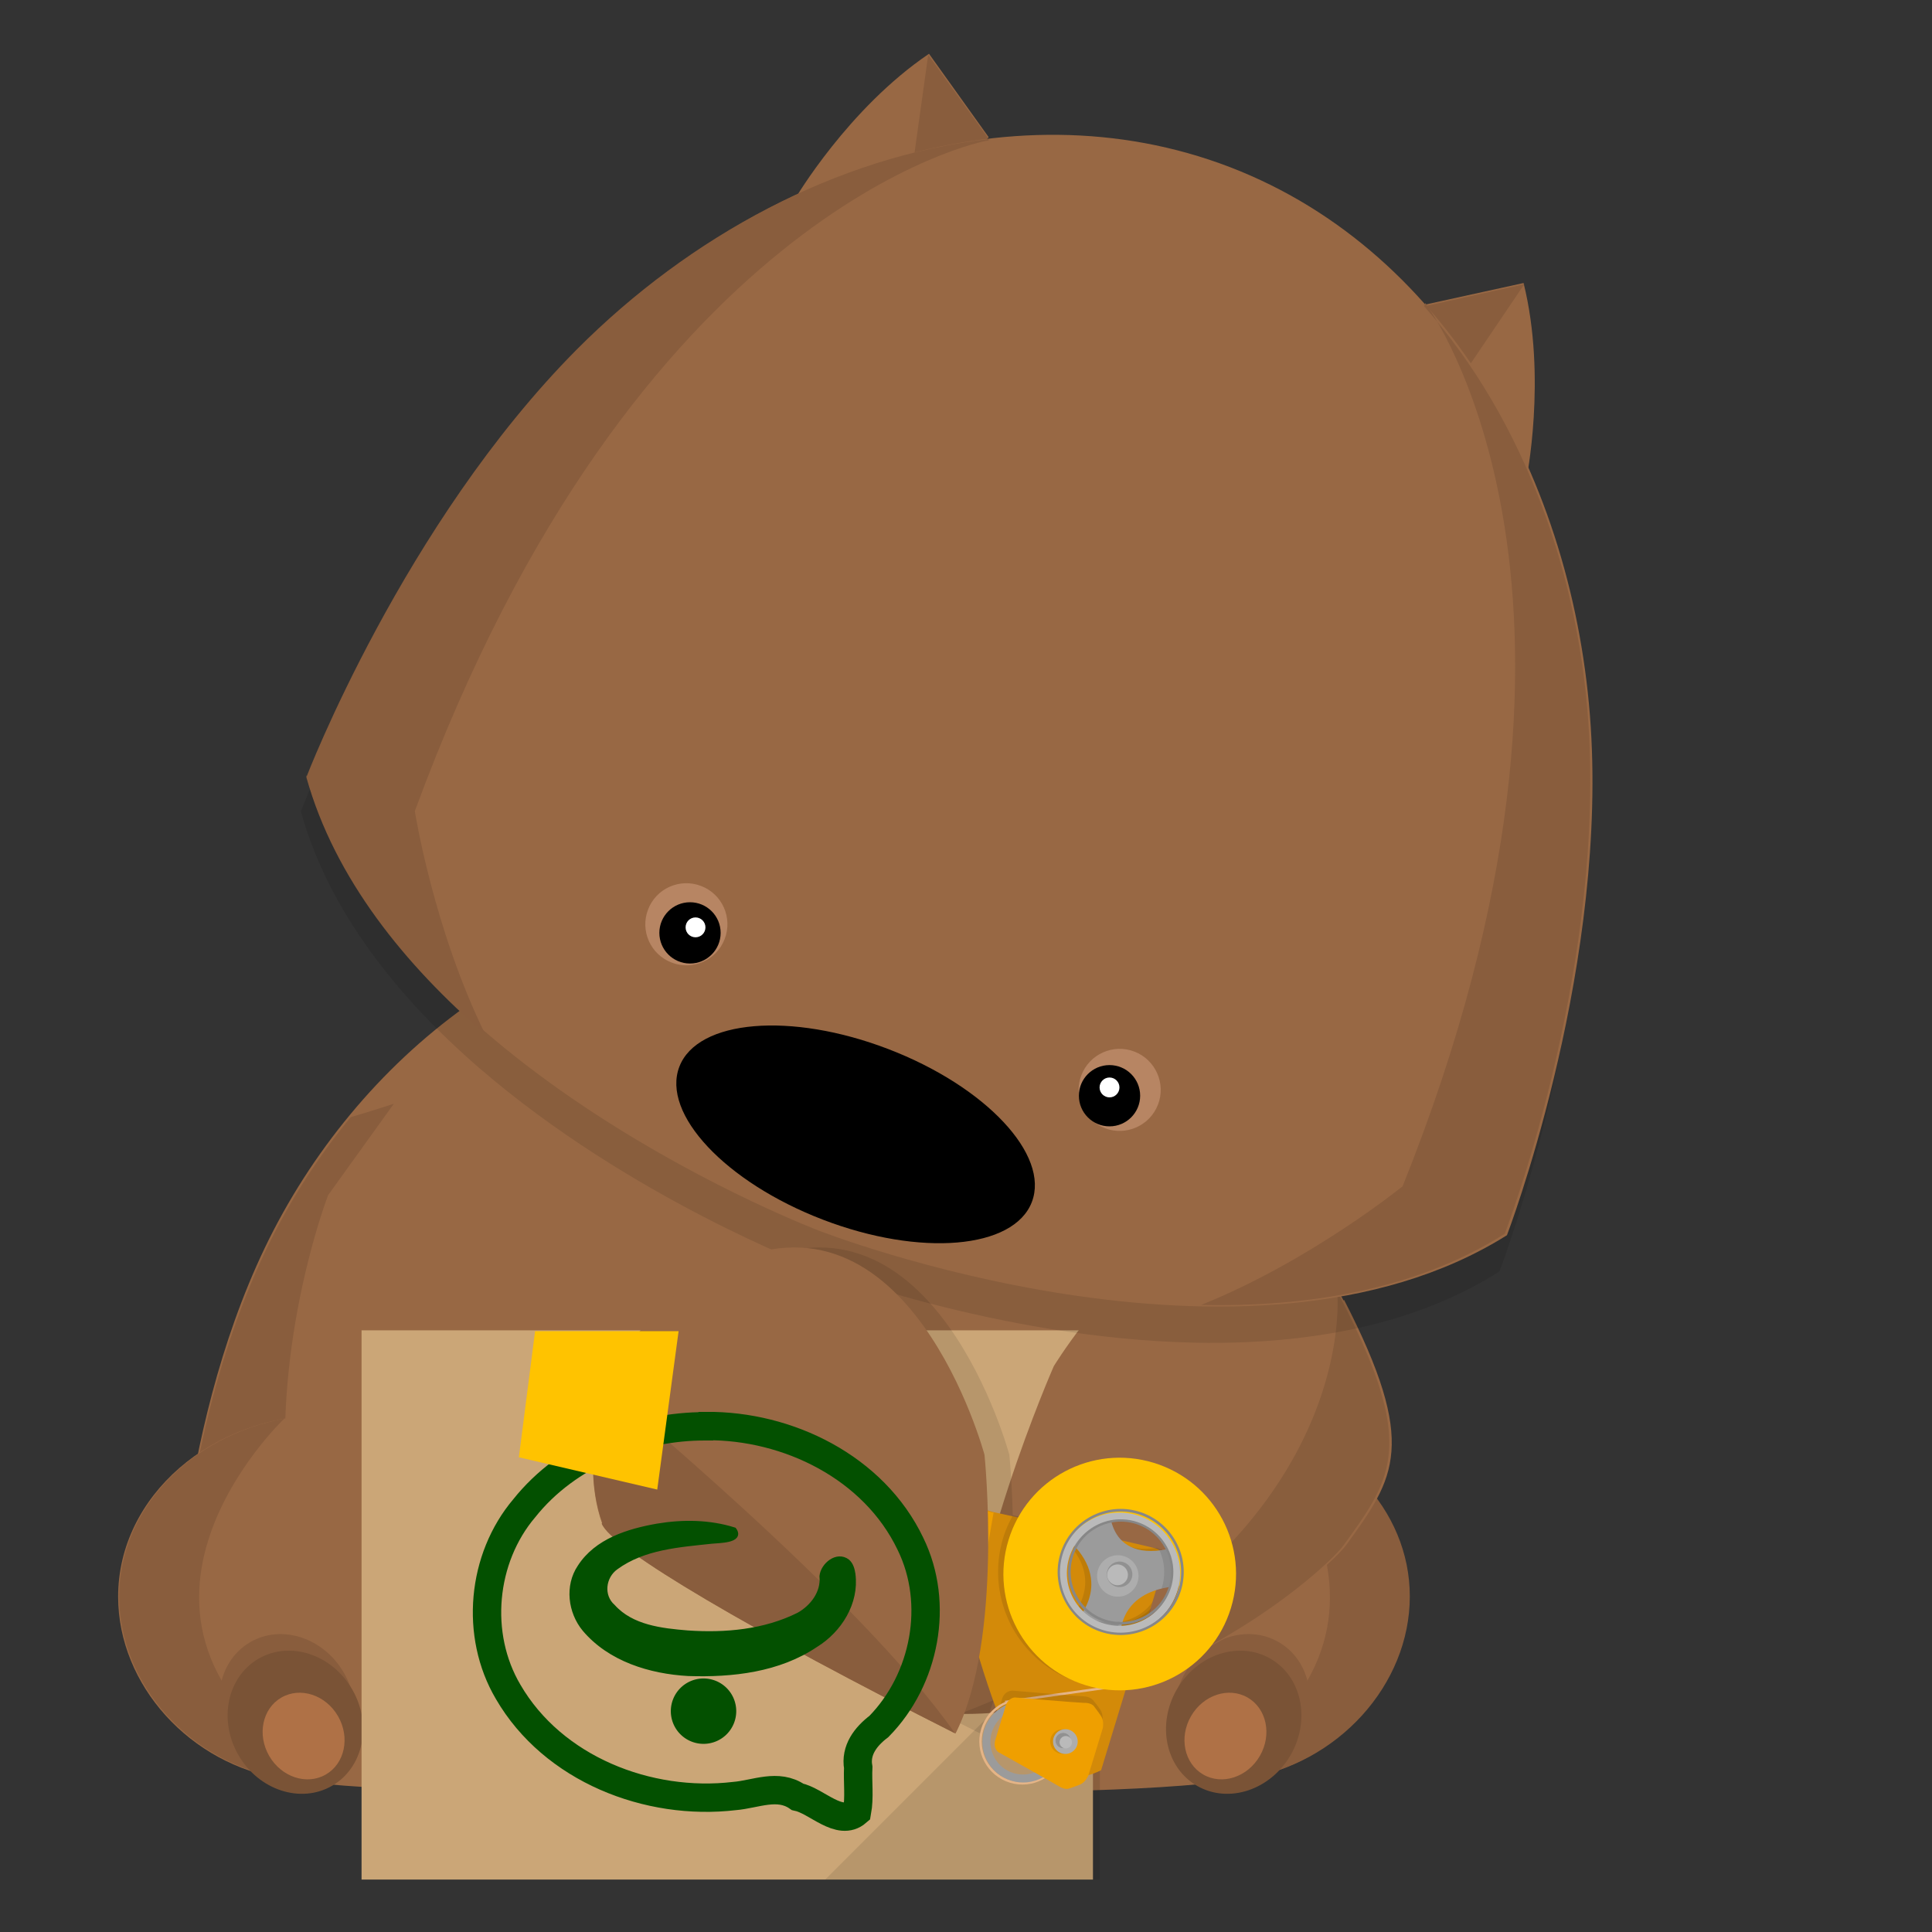 <svg width="700" height="700" version="1.1" xmlns="http://www.w3.org/2000/svg"><rect width="100%" height="100%" fill="#333333" stroke="none"/><defs><style>@keyframes anim-noq {
                0% {
                    transform: translate(-185px, -167px)
                }

                to {
                    transform: translate(-145px, -167px)
                }
            }</style></defs><g transform="translate(-174 -165)"><g id="prefix__body_1_"><g id="prefix__body_2_"><path id="prefix__body_6_" d="m630 617c-33.1-69-101-123-180-123-79.3 0-147 54.3-180 123-33.1 69-33.1 152-33.1 152 72.1 48.7 213 52.6 213 52.6s141-3.89 213-52.6c-5e-3 1e-3 -0.037-82.6-33.1-152z" fill="#986844"/><g fill="#895d3d"><path d="m324 804c-82.1-74.2-31.1-206-31.1-206l23.8-33.1s-8.01 2.64-15.6 4.85a237 237 0 0 0-30.6 47.9c-30.8 64.3-33 140-33.1 150v0.054l-4e-3 0.347v0.063a10.9 10.9 0 0 0-3e-3 0.244l-1e-3 0.102v0.331c23.8 16.1 55.2 27.3 86.5 35.1z"/><path d="m577 804c82.1-74.2 31.1-206 31.1-206l-23.8-33.1s8.02 2.64 15.6 4.85a237 237 0 0 1 30.5 47.9c30.8 64.3 33 140 33.1 150l1e-3 0.059c3e-3 0.128 3e-3 0.238 6e-3 0.343v0.064c2e-3 0.09 2e-3 0.172 2e-3 0.244l2e-3 0.103 1e-3 0.134v0.196c-23.8 16.1-55.2 27.3-86.5 35.1z"/></g></g><g id="prefix__belly_2_"><path d="m450 658c-90.8 0-170 25.7-209 63.5-3.73 27.7-3.74 47-3.74 47 72.1 48.7 213 52.6 213 52.6s141-3.89 213-52.6c0 0-0.01-19.2-3.73-46.9-39.8-37.8-119-63.6-210-63.6z" fill="#b78563"/><g id="prefix__belly_shadow_1_" fill="#a57859"><path d="m323 804s-43.2-33.4-46.5-108c0 0-26.3 14.4-36.3 25.6-3.73 27.7-3.73 46.9-3.73 46.9 23.8 16.1 55.2 27.3 86.5 35.1-2e-3 0-2e-3 0 0 0z"/><path d="m577 804s43.2-33.4 46.5-108c0 0 26.3 14.4 36.3 25.6 3.72 27.7 3.73 46.9 3.73 46.9-23.8 16.1-55.2 27.3-86.5 35.1z"/></g></g></g><g id="prefix__legs_2_"><g id="prefix__leg_4_"><path d="m361 715v-3e-3c-12.2-22.1-38.3-37.4-68.4-37.4-41.9 0-75.8 29.5-75.8 65.9 0 32 26 60.9 60 66.1 34 5.23 100 4.68 100 4.68 16.3-11.9-1.99-74.5-15.9-99.2z" fill="#986844"/><g id="prefix__shadow_6_" fill="#895d3d"><path d="m293 810c-95.1-56.2-16-131-16-131-34.2 6.38-59.8 32.8-59.8 64.4 0 32 26 60.8 60 66.1 5.27 0.812 11.3 1.48 17.8 2.04-0.619-0.369-1.25-0.745-1.9-1.13z"/><ellipse transform="rotate(240 278 783)" cx="278" cy="783" rx="26.6" ry="23.8"/></g><ellipse transform="rotate(240 281 789)" cx="281" cy="789" rx="26.6" ry="23.8" fill="#7a5336"/><ellipse transform="rotate(240 284 794)" cx="284" cy="794" rx="16.1" ry="14.4" fill="#af7146"/></g><g id="prefix__leg_2_"><path d="m540 715c0-2e-3 0-2e-3 3e-3 -3e-3 12.2-22.1 38.3-37.4 68.4-37.4 41.9 0 75.8 29.5 75.8 65.9 0 32-26 60.9-60 66.1-34 5.23-100 4.68-100 4.68-16.3-11.9 2-74.5 15.9-99.2z" fill="#986844"/><g id="prefix__shadow_5_" fill="#895d3d"><path d="m609 810c95.1-56.2 16-131 16-131 34.2 6.38 59.8 32.8 59.8 64.4 0 32-26 60.8-60 66.1-5.27 0.812-11.3 1.48-17.8 2.04 0.62-0.369 1.25-0.745 1.9-1.13z"/><ellipse transform="rotate(120 624 783)" cx="624" cy="783" rx="26.6" ry="23.8"/></g><ellipse transform="rotate(120 621 789)" cx="621" cy="789" rx="26.6" ry="23.8" fill="#7a5336"/><ellipse transform="rotate(120 618 794)" cx="618" cy="794" rx="16.1" ry="14.4" fill="#af7146"/></g></g></g><path id="prefix__box" d="m131 482h265v199h-265z" fill="#9a4121" style="fill:#cba677"/><path d="m299 681h99.5v-99.5z" opacity=".1"/><g id="prefix__arm_7_" transform="translate(-174 -165)"><path id="prefix__arm_8_" d="m661 636c27 52.5 18.4 64.4 0.904 88.6-6.29 8.72-65 61.4-139 61.4 0-51.3 32.9-126 32.9-126s63.9-105 105-23.8z" fill="#986844"/><path d="m522 786c74.3 0 133-52.7 139-61.4 17.5-24.2 26.1-36.1-0.905-88.6a108 108 0 0 0-1.59-2.96c0.083 0.797 9.56 97-137 153z" opacity=".1"/></g><g id="prefix__npm_-_wombat_-_face_1_" transform="translate(-174 -165)"><path d="m381 304c-62.9 63.3-98 155-98 155 10.3 36.9 35.9 68.1 64.8 93.1-5e-3 -9e-3 -0.011-0.018-0.015-0.028 54.4 47 121 72.1 121 72.1s66.2 25.8 138 27.3l-7e-3 3e-3c6.46 0.139 12.9 0.078 19.4-0.218 31.7-1.45 64-8.36 91.1-25.6 1.43-3.75 2.72-7.54 3.99-11.3 7.85-23.5 14.1-47.7 18.7-72 6.27-32.9 9.76-66.6 7.72-100-1.96-31.9-9.11-63.7-21.8-93.1 1.59-9.66 5.55-39.9-1.51-68.3l-36.3 7.96c-16.8-19-37.1-34.8-60.1-45.5-30.5-14.2-64.5-19-97.9-15.1l0.013-0.012v-5e-3h2e-3 -2e-3l-21.6-30.2c-24.3 16.4-41.6 41.6-46.8 49.8-29.5 13.5-57.1 33-80.6 56.7-62.9 63.3 23.5-23.6 0 0z" opacity=".1"/><g id="prefix__ears_1_"><g id="prefix__ear_3_"><path d="m462 237 42.7 4.38 27.5-26.7-21.6-30.2c-29.3 19.8-48.5 52.5-48.5 52.5z" fill="#986844"/><path d="m532 215-6.24 6.06-20.8 2.09 5.35-38.3z" fill="#895d3d"/></g><g id="prefix__ear_2_"><path d="m727 339-34.7-25.3-2.58-38.2 36.3-7.96c8.54 34.4 0.946 71.5 0.943 71.5z" fill="#986844"/><path d="m690 276 0.583 8.68 14 15.4 21.7-32.1z" fill="#895d3d"/></g></g><path id="prefix__head_1_" d="m285 446c29.7 106 186 165 186 165s155 60.6 249 1.54c0 0 35-91.3 30.6-180-4.44-89.2-50.3-176-131-207-80.8-31-173 2.58-236 65.9-62.9 63.3-98 155-98 155z" fill="#986844"/><ellipse id="prefix__nose_1_" transform="rotate(21 484 576)" cx="484" cy="576" rx="68.4" ry="33.1"/><g id="prefix__face_1_"><g id="prefix__eyes_1_"><g id="prefix__eye_2_"><path d="m585 546c7.68 2.95 11.5 11.6 8.57 19.2-2.95 7.68-11.6 11.5-19.2 8.57-7.68-2.95-11.5-11.6-8.57-19.2 2.95-7.68 11.6-11.5 19.2-8.57z" fill="#b78563"/><circle cx="576" cy="562" r="11.1"/><circle cx="576" cy="559" r="3.6" fill="#fff"/></g><g id="prefix__eye_1_"><path d="m428 486c-7.68-2.95-16.3 0.887-19.2 8.56-2.95 7.68 0.889 16.3 8.57 19.2 7.68 2.95 16.3-0.887 19.2-8.56 2.95-7.68-0.89-16.3-8.57-19.2z" fill="#b78563"/><circle cx="424" cy="503" r="11.1"/><circle cx="426" cy="501" r="3.6" fill="#fff"/></g></g></g><path d="m690 276c36.4 41.2 56.9 98.3 59.8 156 4.43 89.2-30.6 180-30.6 180-32.3 20.5-72.2 26.6-110 25.8 39.6-15.9 73-43 73-43 85.8-214 9.76-318 8.24-320zm-158-60.6c-54.6 6.32-108 35-149 76.2-62.9 63.3-98 155-98 155 10.3 36.9 35.9 68.1 64.8 93.1-18.8-38.3-25.5-80.8-25.5-80.8 79.7-217 205-243 208-243z" fill="#895d3d"/></g><g style="animation:1s ease-in-out -.7s infinite alternate-reverse anim-noq"><path d="m270 459c-44.3 21.7-51.8 68.2-42.8 93.1 3.22 8.96 54.9 39.1 128 76 17.4-34.3 10.5-101 10.5-101s-27.3-102-95.5-68.3z" opacity=".1"/><path d="m384 644c-4.28-1.31-15.7-22.1-15.7-22.1l-7.18-2.19c-1.1-2.84-8.84-25-8.12-27.3 0.718-2.35-1.85-3.34-1.85-3.34s-1.52-0.466-4.28-1.31c-2.76-0.842-4.15-4.24-4.48-6.61-0.336-2.37-8.94-5.85-13.1-5.16-4.14 0.699-6.86 3.64-9.69 0.515-2.82-3.13-12-6.38-15.6-7.47-3.59-1.1-14.5-3.66-20.1-2.06-5.63 1.6-6.67 1.28-9.02 0.568-3.38-1.03-3.78-0.548-2-6.35 0.548-1.8 4.6-15.1 6.12-20 1.52-4.97 4.37-7.84 11.5-5.96 7.12 1.87 46.4 17.1 46.4 17.1 2.34 0.914 3.92-0.142 3.92-0.142s5.52-4.72 6.9-6.11 3.16-0.969 3.16-0.969l8.84 2.7s55.1 12 59.3 13.3c4.14 1.26 1.93 8.16 1.93 8.16l-22 72.1c-3.01 1.65-10.7 3.99-15 2.68z" fill="#d38a09"/><path d="m391 554c-2.88 2.31-5.17 5.46-6.33 9.25-3.07 10.1 2.49 20.7 12.5 23.8 7.72 2.36 15.9-0.413 20.3-6.51l-1.74 5.71c-5.05 4.2-12.4 5.69-19.4 3.56-11.6-3.54-17.9-15.8-14.3-27.3a21.8 21.8 0 0 1 5.57-9.2c1.15 0.258 2.25 0.499 3.41 0.757zm31 12.8c0.218-1.9 0.153-4.53-1.57-5.75a19.1 19.1 0 0 1 1.57 5.75z" opacity=".1"/><path d="m367 549c-1.4 2.54-2.63 5.24-3.51 8.12-6.8 22.3 5.62 45.8 27.9 52.6 5.75 1.76 11.7 2.26 17 1.5l8.71-28.5c-3.59 3.55-8.38 5.66-13.5 5.69 2.08-9.6 10.6-12.8 16-14.1l1.58-5.17s2.25-7.01-1.89-8.28c-0.104-0.029-6e-3 2e-3 -0.173-0.046-7.58 1.16-12.2-0.69-15-3.52-12-2.73-28.1-6.31-37.1-8.31zm20.5 10.8c8.33 9.4 5.88 18 2.87 23.1-4.76-4.83-6.79-12-4.68-19a19 19 0 0 1 1.8-4.1z" opacity=".1"/><path d="m360 548c-0.362-0.079-0.509 0.02-0.509 0.02l-8.84-2.7s-1.8-0.426-3.18 0.965c-1.38 1.39-6.9 6.05-6.9 6.05s-1.63 1.07-3.97 0.159c0 0-39.2-15.2-46.4-17.1-7.13-1.87-9.99 1.01-11.5 5.98l-6.12 20c-1.77 5.8-1.38 5.33 2 6.36 2.34 0.718 3.46 1.07 9.09-0.535 5.62-1.6 16.4 0.967 20 2.07 3.59 1.1 12.7 4.38 15.5 7.5 2.82 3.12 5.51 0.253 9.65-0.441 4.14-0.701 12.8 2.64 13.1 5 0.332 2.37 1.71 5.76 4.48 6.6 2.76 0.842 4.28 1.31 4.28 1.31s2.21 0.443 1.85 1.63l0.097-0.316z" fill="#ef9f00"/><path d="m279 541c-0.272 0.884-0.623 2.04-1.02 3.34 24.2 7.01 60.3 20.8 60.3 20.8l15.7-19.2-3.04-0.929s-1.8-0.426-3.18 0.965c-1.38 1.39-6.9 6.05-6.9 6.05s-1.63 1.07-3.96 0.159c0 0-39.2-15.2-46.4-17.1-7.13-1.87-9.99 1.01-11.5 5.98z" fill="#e29000"/><path transform="rotate(262 386 614)" d="m386 592h0.865v45h-0.865z" fill="#e5b486"/><path d="m396 616s-0.928-1.34-3.62-1.41c-2.7-0.071-25.5-2.05-25.5-2.05s-2.84-0.115-3.77 2.92l-1.2 3.91 6.66 2.03s11.7 20.9 16 22.2c2.2 0.672 5.3 0.091 8.14-0.494 0.893-0.95 1.46-2.02 1.46-2.02l2.62-8.56 0.082-0.277 2.58-8.45s0.391-2.6-0.749-4.3-2.68-3.53-2.68-3.53z" opacity=".1"/><path d="m375 616c-8.22-2.52-17 2.13-19.5 10.4-2.51 8.22 2.14 17 10.4 19.5 8.23 2.51 17-2.14 19.5-10.4 2.51-8.22-2.13-17-10.4-19.5zm-0.25 0.825c7.78 2.38 12.2 10.6 9.79 18.4-2.38 7.78-10.6 12.2-18.4 9.79-7.78-2.38-12.2-10.6-9.79-18.4 2.38-7.78 10.6-12.2 18.4-9.78z" fill="#e5b486"/><path d="m375 617c-7.78-2.38-16 2.01-18.4 9.79-2.38 7.78 2.01 16 9.79 18.4 7.78 2.38 16-2.01 18.4-9.79 2.37-7.78-2.01-16-9.79-18.4zm-0.842 2.76c6.24 1.9 9.77 8.54 7.86 14.8-1.91 6.24-8.54 9.77-14.8 7.87-6.25-1.91-9.77-8.54-7.87-14.8 1.91-6.24 8.54-9.77 14.8-7.87z" fill="#9b9b9b"/><path d="m393 617c-2.7-0.071-25.3-1.98-25.3-1.98s-2.39 0.026-3.32 3.06c-0.766 2.51-1.57 5.13-1.82 5.97 0 0-0.028 0.1-0.085 0.277-0.258 0.856-1.08 3.56-1.85 6.08-0.93 3.04 1.04 4.39 1.04 4.39s19.7 11 22 12.4c2.28 1.45 3.67 0.819 3.67 0.819s2.16-0.696 4.06-1.48c1.9-0.777 2.91-3.19 2.91-3.19l2.62-8.56 0.082-0.277 2.58-8.45s0.503-2.56-0.636-4.27c-1.14-1.71-2.53-3.49-2.53-3.49s-0.729-1.28-3.42-1.34z" fill="#ef9f00"/><circle cx="385" cy="631" r="4.48" opacity=".1"/><circle cx="386" cy="631" r="4.48" fill="#adadad"/><path d="m386 628a2.75 2.75 0 1 1-1.61 5.27 2.76 2.76 0 0 1-1.83-3.44 2.76 2.76 0 0 1 3.44-1.83z" fill="#919191"/><path d="m386 629a2.24 2.24 0 1 1 2e-3 4.47 2.24 2.24 0 0 1-2e-3 -4.47z" fill="#bababa"/><path d="m428 560c-27.7 8.74-26-14.7-26-14.7-7.73 5.04-13.7 13.8-13.7 13.8 15.7 15.7 0.518 29.4 0.518 29.4 3.9 9.95 17 7.61 17 7.61-1.31-22.9 23.3-21.4 23.3-21.4 6-6.77-1.1-14.7-1.1-14.7z" fill="#9b9b9b"/><path d="m391 584a25.1 25.1 0 0 1-1.73 2.32 21.9 21.9 0 0 0 15.7 4.22 20.9 20.9 0 0 1 0.6-3 19 19 0 0 1-8.72-0.565 19 19 0 0 1-5.86-2.97z" opacity=".1"/><path d="m398 548c-2.23 1.88-4.21 3.92-5.81 5.73a19.2 19.2 0 0 1 9.96-3.43 21.3 21.3 0 0 1-0.396-2.87 22 22 0 0 0-3.76 0.57z" opacity=".1"/><path d="m424 575a21.8 21.8 0 0 0-0.924-13.7 38.2 38.2 0 0 1-2.91 0.527 19 19 0 0 1 0.816 13.3c-0.045 0.15-0.098 0.298-0.146 0.441a32 32 0 0 1 3.17-0.522z" opacity=".1"/><circle cx="405" cy="571" r="7.51" fill="#adadad"/><path d="m407 566a4.62 4.62 0 0 1 3.07 5.77 4.62 4.62 0 0 1-5.77 3.06 4.63 4.63 0 0 1-3.07-5.77 4.62 4.62 0 0 1 5.77-3.07z" fill="#919191"/><path d="m406 567a3.76 3.76 0 0 1 2.5 4.69 3.76 3.76 0 0 1-4.69 2.5 3.76 3.76 0 0 1-2.5-4.69 3.76 3.76 0 0 1 4.69-2.5z" fill="#bababa"/><g id="prefix__tape_1_"><path d="m418 530c-22.3-6.8-45.8 5.74-52.6 28-6.81 22.3 5.74 45.8 28 52.6 22.3 6.8 45.8-5.74 52.6-28 6.8-22.3-5.74-45.8-28-52.6zm-5.91 19.3c11.6 3.54 18.1 15.8 14.6 27.4-3.54 11.6-15.8 18.1-27.4 14.6-11.6-3.54-18.1-15.8-14.6-27.4 3.53-11.6 15.8-18.1 27.4-14.6z" fill="#e5b486" style="fill:#ffc300"/><path d="m412 549c-11.6-3.54-23.9 3.01-27.4 14.6-3.54 11.6 3 23.9 14.6 27.4 11.6 3.54 23.9-3.01 27.4-14.6 3.54-11.6-3.01-23.9-14.6-27.4zm-0.844 2.76c10.1 3.07 15.7 13.7 12.7 23.8-3.07 10.1-13.7 15.7-23.8 12.7-10.1-3.07-15.7-13.7-12.7-23.8 3.07-10.1 13.7-15.7 23.8-12.7z" fill="#bababa"/><path d="m427 576c-3.54 11.6-15.8 18.1-27.4 14.6-11.6-3.54-18.1-15.8-14.6-27.4 3.53-11.6 15.8-18.1 27.4-14.6 11.6 3.54 18.1 15.8 14.6 27.4m-39.2-12c-3.07 10.1 2.61 20.7 12.7 23.8 10.1 3.07 20.7-2.61 23.8-12.7 3.07-10.1-2.61-20.7-12.7-23.8-10.1-3.07-20.7 2.61-23.8 12.7m40.1 12.2c3.67-12-3.12-24.8-15.2-28.5-12-3.68-24.8 3.12-28.5 15.2-3.68 12 3.12 24.8 15.2 28.5 12 3.67 24.8-3.13 28.5-15.2zm-39.2-12c2.93-9.59 13.1-15 22.7-12.1 9.59 2.93 15 13.1 12.1 22.7s-13.1 15-22.7 12.1c-9.6-2.93-15-13.1-12.1-22.7z" fill="#878787"/></g><path id="prefix__arm_2_" d="m261 459c-44.3 21.7-51.8 68.2-42.8 93.1 3.22 8.96 54.9 39.1 128 76 17.4-34.3 10.5-101 10.5-101s-27.3-102-95.5-68.3z" fill="#986844"/><path d="m218 552c3.22 8.96 54.9 39.1 128 76-34.8-49.8-126-124-126-125-6.63 17.7-6.33 36-1.77 48.7z" fill="#895d3d"/></g><g transform="matrix(3.78 0 0 3.78 785 116)"><path d="m-140 106c7.86-0.067 16.1 3.96 19.6 11.3 2.81 5.74 1.39 13-3.03 17.5-1.26 0.953-2.27 2.27-1.98 3.92-0.067 1.42 0.141 2.87-0.117 4.27-1.68 1.46-3.86-1.07-5.7-1.45-1.89-1.3-4.01-0.246-6.04-0.076-8.27 0.977-17.4-2.58-21.7-9.99-3.22-5.46-2.52-12.8 1.55-17.6 4.15-5.2 10.9-7.87 17.4-7.85z" style="fill:none;stroke-width:2.72;stroke:#035000"/><g transform="matrix(.333 0 0 .333 -239 96.7)"><g transform="matrix(2.6 0 0 2.6 9047 -3e3)" style="fill:#035000;shape-inside:url(#rect3271);stroke-width:.426;stroke:#035000;white-space:pre" aria-label="ب"><path d="m-3349 1181c0.407 3.15-1.49 6.18-4.11 7.8-4.11 2.78-9.26 3.35-14.1 3.19-4.23-0.23-8.7-1.6-11.5-4.92-1.57-1.9-1.93-4.78-0.523-6.87 1.86-2.9 5.39-3.98 8.6-4.54 2.81-0.47 5.74-0.435 8.47 0.422 0.883 1.2-1.7 1.18-2.48 1.26-3.63 0.393-7.54 0.646-10.6 2.88-1.43 1.02-1.69 3.18-0.332 4.37 2.07 2.3 5.36 2.66 8.27 2.9 4.17 0.286 8.53-0.1 12.3-1.99 1.52-0.849 2.76-2.47 2.57-4.29 0.123-1.23 1.68-2.51 2.82-1.62 0.402 0.348 0.536 0.892 0.615 1.39z" style="fill:#035000;stroke-width:.55;stroke:#035000"/></g><path d="m306 110a9.41 9.41 0 0 1-9.41 9.41 9.41 9.41 0 0 1-9.42-9.41 9.41 9.41 0 0 1 9.42-9.41 9.41 9.41 0 0 1 9.41 9.41z" style="fill:#035000;paint-order:markers fill stroke"/></g></g><path d="m188 528 5.87-45.7h52l-7.74 57.4z" fill="#e5b486" style="fill:#ffc300;stroke-width:.806"/></svg>
